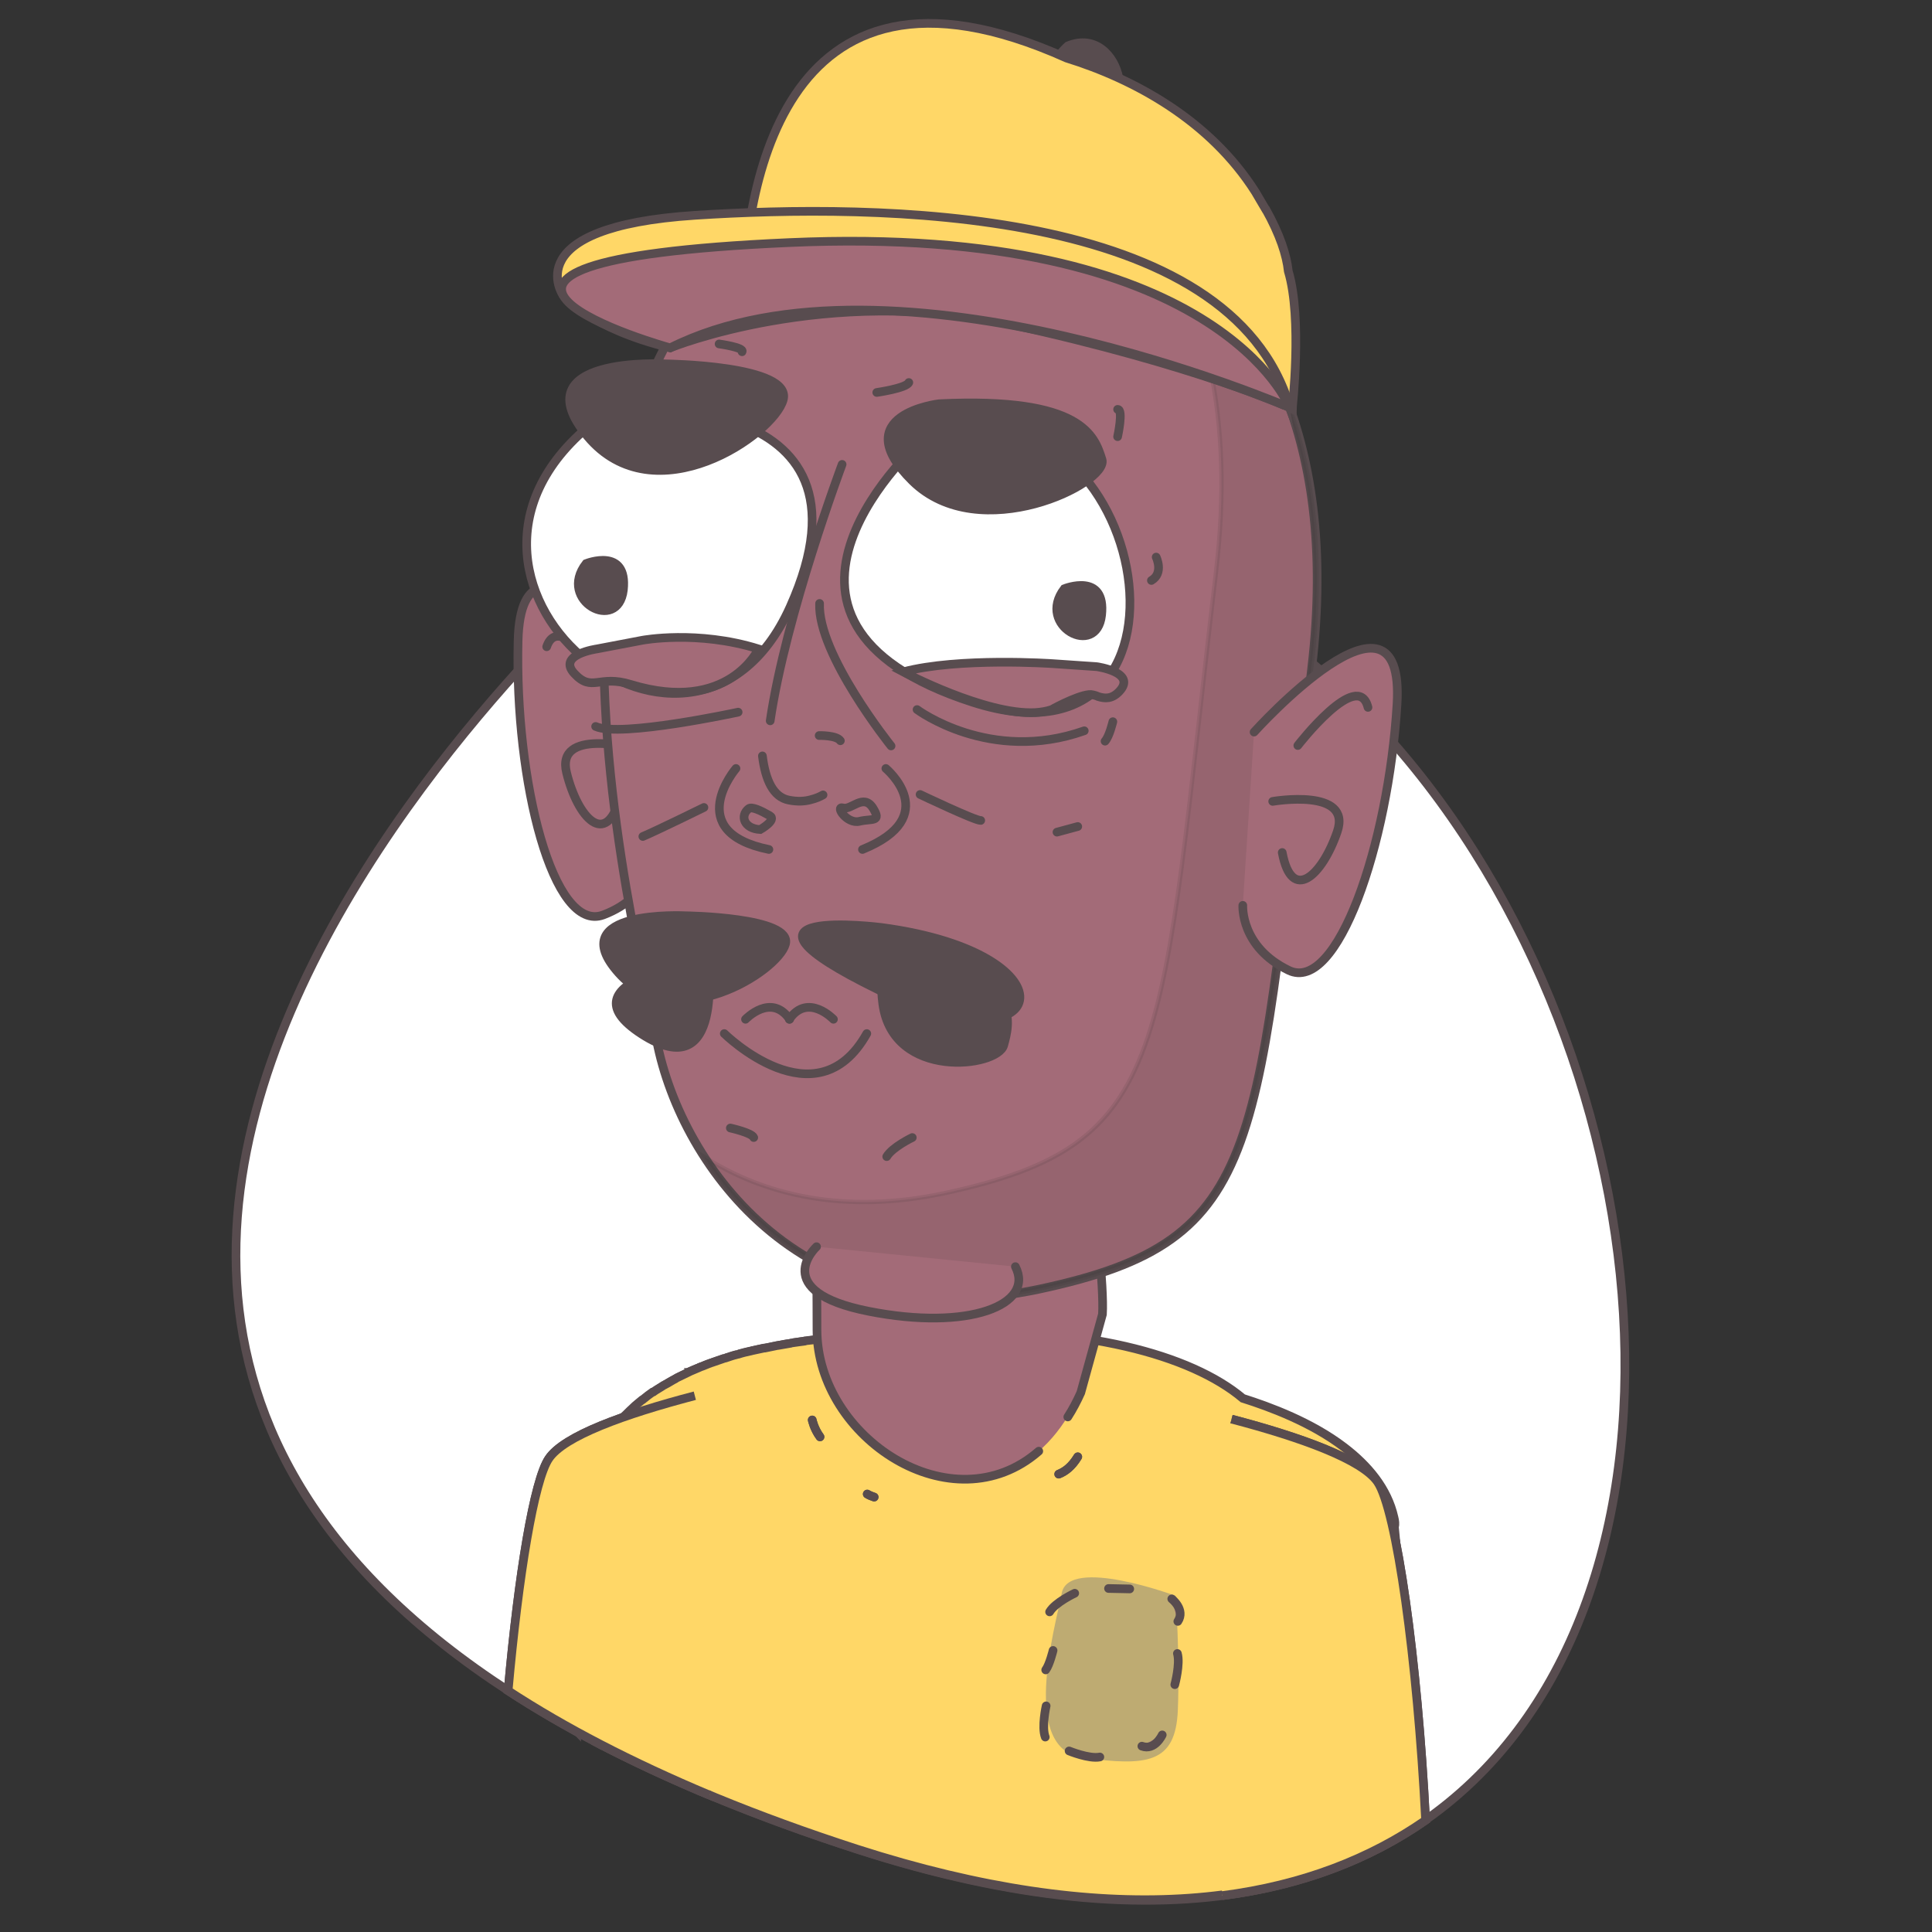 <?xml version="1.0" encoding="utf-8"?>
<!-- Generator: Adobe Illustrator 22.1.0, SVG Export Plug-In . SVG Version: 6.00 Build 0)  -->
<svg version="1.1" id="Layer_1" xmlns="http://www.w3.org/2000/svg" xmlns:xlink="http://www.w3.org/1999/xlink" x="0px" y="0px"
	 viewBox="0 0 446 446" style="enable-background:new 0 0 446 446;" xml:space="preserve">
<rect x="0" y="0" width="446" height="446" fill="#333333" stroke="none"/>
<style type="text/css">
	.st0{fill:none;}
	.st1{fill:#FFFFFF;stroke:#584C4F;stroke-width:2;stroke-linecap:round;stroke-miterlimit:10;}
	.st2{fill:#FFD767;stroke:#584C4F;stroke-width:2;stroke-miterlimit:10;}
	.st3{fill:#A36B78;}
	.st4{fill:none;stroke:#584C4F;stroke-width:2;stroke-linecap:round;stroke-miterlimit:10;}
	.st5{fill:#A36B78;stroke:#584C4F;stroke-width:2;stroke-linecap:round;stroke-miterlimit:10;}
	.st6{fill:#584C4F;stroke:#584C4F;stroke-width:2;stroke-linecap:round;stroke-miterlimit:10;}
	.st7{opacity:0.1;fill:#231F20;stroke:#231F20;stroke-miterlimit:10;}
	.st8{fill:#BEAB72;}
</style>
<g id="Layer_5">
</g>
<g id="Layer_3">
</g>
<rect class="st0" width="446" height="446"/>
<path id="XMLID_77_" class="st1" d="M141.9,132.3c0,0-230.1,202.2,56.3,294.7S392.2,29.5,141.9,132.3z"/>
<g>
	<path class="st2" d="M163.7,387.1l-3.3-64.9c-16.4,4.3-30.2,9.3-33.7,14.5c-3.4,5-7,26.8-9.4,53.6c13,8.5,28.4,16.5,46.5,24.1
		C164.7,400.2,164.9,389.4,163.7,387.1z"/>
</g>
<g>
	<path class="st0" d="M132.4,376.3c0-0.8-0.1-1.7-0.1-2.5C132.4,374.7,132.4,375.5,132.4,376.3z"/>
	<path class="st2" d="M176.7,311.2c1-0.2,1.9-0.4,2.9-0.6C178.6,310.8,177.6,311,176.7,311.2z"/>
	<path class="st2" d="M179.7,310.6c1-0.2,1.9-0.3,2.9-0.5C181.6,310.2,180.6,310.4,179.7,310.6z"/>
	<path class="st2" d="M142.5,329.2c0.6-0.7,1.2-1.4,1.8-2.1C143.7,327.8,143,328.5,142.5,329.2z"/>
	<path class="st2" d="M173.7,311.8c0.9-0.2,1.9-0.4,2.8-0.6C175.5,311.4,174.6,311.6,173.7,311.8z"/>
	<path class="st2" d="M186.1,309.6c0.9-0.1,1.8-0.2,2.7-0.3C188,309.3,187.1,309.4,186.1,309.6z"/>
	<path class="st2" d="M192.5,308.8c0.9-0.1,1.9-0.2,2.8-0.3C194.4,308.7,193.5,308.8,192.5,308.8z"/>
	<path class="st2" d="M138.9,334.2c0.5-0.8,0.9-1.5,1.4-2.3C139.9,332.7,139.4,333.5,138.9,334.2z"/>
	<path class="st2" d="M140.6,331.6c0.5-0.7,1.1-1.5,1.6-2.1C141.7,330.2,141.2,330.9,140.6,331.6z"/>
	<path class="st2" d="M170.6,312.6c0.9-0.2,1.8-0.5,2.7-0.7C172.4,312.1,171.5,312.4,170.6,312.6z"/>
	<path class="st2" d="M182.9,310c0.9-0.1,1.9-0.3,2.8-0.4C184.8,309.8,183.8,309.9,182.9,310z"/>
	<path class="st2" d="M189.4,309.2c0.9-0.1,1.8-0.2,2.8-0.3C191.2,309,190.3,309.1,189.4,309.2z"/>
	<path class="st2" d="M156.3,318.1c0.8-0.4,1.6-0.8,2.5-1.2C158,317.3,157.1,317.7,156.3,318.1z"/>
	<path class="st2" d="M144.3,327.1c0.6-0.7,1.3-1.3,2-1.9C145.6,325.8,145,326.4,144.3,327.1z"/>
	<path class="st2" d="M153.7,319.6c0.7-0.5,1.5-0.9,2.3-1.3C155.3,318.7,154.5,319.1,153.7,319.6z"/>
	<path class="st2" d="M158.9,316.8c0.8-0.4,1.7-0.8,2.6-1.1C160.6,316.1,159.8,316.4,158.9,316.8z"/>
	<path class="st2" d="M148.8,323c0.7-0.5,1.4-1.1,2.1-1.6C150.2,322,149.5,322.5,148.8,323z"/>
	<path class="st2" d="M151.2,321.2c0.7-0.5,1.4-1,2.2-1.4C152.6,320.3,151.9,320.7,151.2,321.2z"/>
	<path class="st2" d="M161.7,315.6c0.9-0.4,1.7-0.7,2.6-1C163.4,314.9,162.5,315.3,161.7,315.6z"/>
	<path class="st2" d="M164.6,314.5c0.8-0.3,1.7-0.6,2.6-0.9C166.3,313.9,165.5,314.2,164.6,314.5z"/>
	<path class="st2" d="M146.5,325c0.7-0.6,1.3-1.2,2-1.7C147.8,323.8,147.1,324.4,146.5,325z"/>
	<path class="st2" d="M167.6,313.5c0.9-0.3,1.7-0.5,2.6-0.8C169.3,313,168.5,313.2,167.6,313.5z"/>
	<path class="st2" d="M204.9,308c0.9,0,1.8-0.1,2.6-0.1C206.6,307.9,205.7,307.9,204.9,308z"/>
	<path class="st2" d="M134,346.6c0.3-1.1,0.5-2.2,0.9-3.2C134.6,344.5,134.3,345.5,134,346.6z"/>
	<path class="st2" d="M201.7,308.1c0.9-0.1,1.8-0.1,2.7-0.2C203.6,308,202.6,308.1,201.7,308.1z"/>
	<path class="st2" d="M211,307.7c0.9,0,1.7-0.1,2.5-0.1C212.7,307.6,211.8,307.6,211,307.7z"/>
	<path class="st2" d="M207.9,307.8c0.9,0,1.7-0.1,2.6-0.1C209.6,307.7,208.8,307.8,207.9,307.8z"/>
	<path class="st2" d="M134.9,343.4c0.3-1,0.7-2,1.1-3C135.6,341.4,135.2,342.4,134.9,343.4z"/>
	<path class="st2" d="M195.6,308.6c1-0.1,1.9-0.2,2.9-0.2C197.5,308.4,196.6,308.5,195.6,308.6z"/>
	<path class="st2" d="M137.4,337.1c0.4-0.8,0.8-1.7,1.3-2.4C138.3,335.4,137.8,336.2,137.4,337.1z"/>
	<path class="st2" d="M132.4,376.3c0.3,7.3,0.5,15.2,0.7,23.4c1.5,0.8,3,1.6,4.6,2.5l-3.8-55.3c-0.8,3.3-1.3,6.9-1.5,10.8
		c-0.2,4.6-0.3,9.7-0.2,15.4c0,0.3,0,0.5,0,0.8C132.4,374.7,132.4,375.5,132.4,376.3z"/>
	<path class="st2" d="M198.5,308.3c1-0.1,1.9-0.1,2.9-0.2C200.5,308.2,199.5,308.3,198.5,308.3z"/>
	<path class="st2" d="M136.1,340.1c0.4-0.9,0.8-1.8,1.2-2.7C136.8,338.3,136.4,339.2,136.1,340.1z"/>
	<path class="st2" d="M132.4,376.3c0-0.8-0.1-1.7-0.1-2.5c0-0.3,0-0.5,0-0.8c0-0.5,0-0.9,0-1.4l0.5,27.8c0.1,0.1,0.2,0.1,0.3,0.2
		C133,391.5,132.7,383.7,132.4,376.3z"/>
	<path class="st2" d="M132.3,373c0,0.3,0,0.5,0,0.8C132.3,373.6,132.3,373.3,132.3,373z"/>
	<path class="st2" d="M148.5,323.3c0.1-0.1,0.2-0.2,0.3-0.2C148.7,323.1,148.6,323.2,148.5,323.3z"/>
	<path class="st2" d="M134,346.8L134,346.8c0-0.1,0-0.1,0.1-0.2C134,346.7,134,346.8,134,346.8z"/>
	<path class="st2" d="M150.9,321.5c0.1-0.1,0.2-0.2,0.4-0.2C151.1,321.3,151,321.4,150.9,321.5z"/>
	<path class="st2" d="M138.7,334.6c0.1-0.1,0.2-0.3,0.2-0.4C138.9,334.4,138.8,334.5,138.7,334.6z"/>
	<path class="st2" d="M142.3,329.5c0.1-0.1,0.1-0.2,0.2-0.2C142.4,329.3,142.3,329.4,142.3,329.5z"/>
	<path class="st2" d="M140.4,332c0.1-0.1,0.2-0.2,0.2-0.4C140.6,331.7,140.5,331.8,140.4,332z"/>
	<path class="st2" d="M146.3,325.1c0.1-0.1,0.1-0.1,0.2-0.2C146.4,325,146.4,325.1,146.3,325.1z"/>
	<path class="st2" d="M137.2,337.5c0.1-0.1,0.1-0.3,0.2-0.4C137.4,337.2,137.3,337.3,137.2,337.5z"/>
	<path class="st2" d="M135.9,340.4c0-0.1,0.1-0.2,0.1-0.3C136,340.2,136,340.3,135.9,340.4z"/>
	<path class="st2" d="M134.9,343.4C134.9,343.4,134.9,343.4,134.9,343.4C134.9,343.4,134.9,343.4,134.9,343.4z"/>
	<path class="st2" d="M144.3,327.1C144.3,327.1,144.3,327.1,144.3,327.1C144.3,327.1,144.3,327.1,144.3,327.1z"/>
	<path class="st2" d="M156,318.3c0.1-0.1,0.2-0.1,0.3-0.2C156.2,318.2,156.1,318.2,156,318.3z"/>
	<path class="st2" d="M201.4,308.2c0.1,0,0.2,0,0.3,0C201.6,308.1,201.5,308.2,201.4,308.2z"/>
	<path class="st2" d="M195.3,308.6c0.1,0,0.2,0,0.3,0C195.5,308.6,195.4,308.6,195.3,308.6z"/>
	<path class="st2" d="M153.4,319.8c0.1-0.1,0.2-0.1,0.4-0.2C153.6,319.7,153.5,319.7,153.4,319.8z"/>
	<path class="st2" d="M188.9,309.2c0.2,0,0.3,0,0.5-0.1C189.2,309.2,189,309.2,188.9,309.2z"/>
	<path class="st2" d="M192.1,308.9c0.1,0,0.3,0,0.4,0C192.4,308.9,192.2,308.9,192.1,308.9z"/>
	<path class="st2" d="M198.5,308.4C198.5,308.4,198.5,308.3,198.5,308.4C198.5,308.3,198.5,308.4,198.5,308.4z"/>
	<path class="st2" d="M204.5,308c0.1,0,0.3,0,0.4,0C204.7,308,204.6,308,204.5,308z"/>
	<path class="st2" d="M210.5,307.7c0.2,0,0.3,0,0.5,0C210.8,307.7,210.7,307.7,210.5,307.7z"/>
	<path class="st2" d="M213.5,307.6c0.9,0,1.9-0.1,2.8-0.1C215.4,307.5,214.5,307.5,213.5,307.6z"/>
	<path class="st2" d="M207.5,307.8c0.1,0,0.3,0,0.4,0C207.8,307.8,207.6,307.8,207.5,307.8z"/>
	<path class="st2" d="M185.7,309.6c0.1,0,0.3,0,0.4-0.1C186,309.6,185.8,309.6,185.7,309.6z"/>
	<path class="st2" d="M182.6,310.1c0.1,0,0.2,0,0.4-0.1C182.8,310.1,182.7,310.1,182.6,310.1z"/>
	<path class="st2" d="M161.5,315.7c0.1,0,0.1,0,0.2-0.1C161.6,315.6,161.5,315.7,161.5,315.7z"/>
	<path class="st2" d="M158.8,316.9c0,0,0.1,0,0.1-0.1C158.9,316.8,158.8,316.9,158.8,316.9z"/>
	<path class="st2" d="M167.2,313.6c0.1,0,0.3-0.1,0.4-0.1C167.5,313.5,167.3,313.6,167.2,313.6z"/>
	<path class="st2" d="M164.3,314.6c0.1,0,0.2-0.1,0.3-0.1C164.5,314.5,164.4,314.6,164.3,314.6z"/>
	<path class="st2" d="M176.5,311.2c0.1,0,0.1,0,0.2,0C176.6,311.2,176.5,311.2,176.5,311.2z"/>
	<path class="st2" d="M170.2,312.7c0.1,0,0.3-0.1,0.4-0.1C170.5,312.6,170.4,312.7,170.2,312.7z"/>
	<path class="st2" d="M179.5,310.6c0,0,0.1,0,0.1,0C179.6,310.6,179.6,310.6,179.5,310.6z"/>
	<path class="st2" d="M173.3,311.9c0.1,0,0.2-0.1,0.4-0.1C173.6,311.9,173.4,311.9,173.3,311.9z"/>
	<path class="st2" d="M321.8,350.3c-1.5-6.7-6-12-11.5-16.2c-7.6-5.8-17.1-9.3-23.4-11.3c-12-10.1-36.8-16.8-70.6-15.3
		c-0.9,0-1.8,0.1-2.8,0.1c-0.8,0-1.7,0.1-2.5,0.1c-0.2,0-0.3,0-0.5,0c-0.8,0-1.7,0.1-2.6,0.1c-0.1,0-0.3,0-0.4,0
		c-0.9,0-1.8,0.1-2.6,0.1c-0.1,0-0.3,0-0.4,0c-0.9,0-1.8,0.1-2.7,0.2c-0.1,0-0.2,0-0.3,0c-1,0.1-1.9,0.1-2.9,0.2c0,0,0,0-0.1,0
		c-1,0.1-1.9,0.1-2.9,0.2c-0.1,0-0.2,0-0.3,0c-0.9,0.1-1.9,0.2-2.8,0.3c-0.1,0-0.3,0-0.4,0c-0.9,0.1-1.8,0.2-2.8,0.3
		c-0.2,0-0.3,0-0.5,0.1c-0.9,0.1-1.8,0.2-2.7,0.3c-0.1,0-0.3,0-0.4,0.1c-0.9,0.1-1.9,0.3-2.8,0.4c-0.1,0-0.2,0-0.4,0.1
		c-1,0.2-1.9,0.3-2.9,0.5c0,0-0.1,0-0.1,0c-1,0.2-1.9,0.4-2.9,0.6c-0.1,0-0.1,0-0.2,0c-0.9,0.2-1.9,0.4-2.8,0.6
		c-0.1,0-0.2,0.1-0.4,0.1c-0.9,0.2-1.8,0.4-2.7,0.7c-0.1,0-0.3,0.1-0.4,0.1c-0.9,0.2-1.7,0.5-2.6,0.8c-0.1,0-0.3,0.1-0.4,0.1
		c-0.9,0.3-1.7,0.6-2.6,0.9c-0.1,0-0.2,0.1-0.3,0.1c-0.9,0.3-1.7,0.7-2.6,1c-0.1,0-0.1,0-0.2,0.1c-0.9,0.4-1.7,0.7-2.6,1.1
		c0,0-0.1,0-0.1,0.1c-0.8,0.4-1.7,0.8-2.5,1.2c-0.1,0.1-0.2,0.1-0.3,0.2c-0.8,0.4-1.5,0.9-2.3,1.3c-0.1,0.1-0.2,0.1-0.4,0.2
		c-0.7,0.5-1.5,0.9-2.2,1.4c-0.1,0.1-0.2,0.2-0.4,0.2c-0.7,0.5-1.4,1-2.1,1.6c-0.1,0.1-0.2,0.2-0.3,0.2c-0.7,0.6-1.4,1.1-2,1.7
		c-0.1,0.1-0.1,0.1-0.2,0.2c-0.7,0.6-1.3,1.3-2,1.9c0,0,0,0-0.1,0.1c-0.6,0.7-1.2,1.4-1.8,2.1c-0.1,0.1-0.1,0.2-0.2,0.2
		c-0.6,0.7-1.1,1.4-1.6,2.1c-0.1,0.1-0.2,0.2-0.2,0.4c-0.5,0.7-1,1.5-1.4,2.3c-0.1,0.1-0.2,0.3-0.2,0.4c-0.5,0.8-0.9,1.6-1.3,2.4
		c-0.1,0.1-0.1,0.3-0.2,0.4c-0.4,0.9-0.8,1.8-1.2,2.7c0,0.1-0.1,0.2-0.1,0.3c-0.4,1-0.7,2-1.1,3c0,0,0,0,0,0c-0.3,1-0.6,2.1-0.9,3.2
		c0,0.1,0,0.2-0.1,0.2l3.8,55.3c17,8.9,37,17.2,60.5,24.8c57.2,18.4,99.2,13.7,128-4.9c-1.5-31.7-3-60.1-4-69.4
		C322.1,351.8,322,351.1,321.8,350.3z"/>
</g>
<g>
	<path id="XMLID_4973_" class="st3" d="M254.5,303.4c0.4-6.2-1.7-24.1-2.1-29.9c-0.3-5.3-1.1-9.8-2.3-13.6
		c20.5-35-36.2-75.2-56.4-30.2c-6.3,14.1-5.5,41.3-5.4,45.9c0.2,6,0.3,26.3,0.3,31.5c0.1,29.3,43.6,52.6,60.8,14.4"/>
	<path id="XMLID_4972_" class="st4" d="M239.8,335c-20,17.4-51.1-3.1-51.2-27.9c0-5.2-0.1-25.5-0.3-31.5c-0.1-4.7-0.9-31.9,5.4-45.9
		c20.2-45,76.9-4.8,56.4,30.2c1.1,3.8,1.9,8.3,2.3,13.6c0.4,5.8,2.5,23.6,2.1,29.9l-5,18.1c-0.9,2-1.9,3.9-3,5.6"/>
</g>
<g id="XMLID_4782_">
	<g id="XMLID_4923_">
		<path id="XMLID_4926_" class="st5" d="M151.9,157.1c0,0-31.5-41.7-32.3-9.2c-0.8,32.6,8.1,67.7,19.7,63.3s11.8-14.1,11.8-14.1"/>
		<path id="XMLID_4925_" class="st5" d="M141.6,159.4c0,0-12.3-19.1-15.4-10.1"/>
		<path id="XMLID_4924_" class="st5" d="M146.3,172.7c0,0-18.1-4.7-15.5,5.7c2.6,10.5,9.1,17.4,12.3,5.8"/>
	</g>
	<path id="XMLID_4922_" class="st6" d="M246.5,10.6c0,0-11.8,10.4,2.9,15.1C264.1,30.5,259.3,5.3,246.5,10.6z"/>
	<path id="XMLID_4921_" class="st5" d="M221.5,36c0,0,94.5,6.8,81.3,118.3s-9.6,131.9-62.9,143.3s-82.5-27.6-88.3-57.3
		S103,50.6,221.5,36z"/>
	<path class="st7" d="M265.8,52.4c11.9,17.5,19.3,42.9,14.9,79.8c-13.2,111.5-9.6,131.9-62.9,143.3c-22.8,4.8-41.2,0.5-55.2-8.4
		c13.8,21.2,39.5,38.4,77.2,30.4c53.3-11.3,49.7-31.8,62.9-143.3C309.4,97.4,288.2,67.8,265.8,52.4z"/>
	<path id="XMLID_4920_" class="st2" d="M297.4,62.6c-0.4-3.7-1.9-8.4-5.2-14.3c0-0.1-0.1-0.1-0.1-0.1l0,0c-0.7-1.2-1.5-2.5-2.3-3.9
		c-10.5-16.5-27.8-26-43.6-30.9c-67.7-30.4-74.5,33.8-74.8,58.1c0,2.3,30.5-0.2,58.3-7.2c35.3,14.2,68.6,30.1,68.6,30.1
		S300.7,73.6,297.4,62.6z"/>
	<path id="XMLID_4919_" class="st5" d="M211.7,163.8c0,0,16.8,12.6,38.6,4.9"/>
	<path id="XMLID_4918_" class="st5" d="M170.4,164.4c0,0-27.2,5.9-32.9,3.3"/>
	<path id="XMLID_4917_" class="st5" d="M188.5,287.8c0,0-11.2,10.3,12,14.9s38.4-1.5,33.9-10.3"/>
	<path id="XMLID_4827_" class="st2" d="M154.7,80.3c0,0,36.1-14.7,78.6-5.4s64.5,19.2,64.5,19.2C284.2,47.3,202,47,160.5,49.7
		S130,68.2,130,68.2S136.2,75.8,154.7,80.3z"/>
	<path id="XMLID_4826_" class="st5" d="M154.7,80.3c0,0-71.7-19.9,27.5-24.3s115.5,38.1,115.5,38.1S206.1,54.5,154.7,80.3z"/>
	<g>
		<path id="XMLID_4825_" class="st5" d="M205.7,172.2c0,0-17-21.2-16.5-32.9"/>
		<g id="XMLID_4822_">
			<path id="XMLID_4824_" class="st5" d="M176,174.5c0.7,5.6,2.5,9.5,6.1,10.2c2,0.4,3.7,0.3,5.1-0.1c1.2-0.3,2.1-0.7,2.8-1.1"/>
			<path id="XMLID_4823_" class="st5" d="M194.4,107.2c0,0-13,34.7-16.6,59.2"/>
		</g>
		<g id="XMLID_4816_">
			<path id="XMLID_4821_" class="st5" d="M169.9,177.4c0,0-12.5,14.6,7.6,18.7"/>
			<path id="XMLID_4820_" class="st5" d="M204.5,177.4c0,0,13.3,11.1-5.4,18.7"/>
			<path id="XMLID_4819_" class="st5" d="M194.6,186.5c1.9,0.6,4.7-3.4,6.9,0c2.1,3.4-0.2,2.4-3.1,3.1S192.7,186,194.6,186.5z"/>
			<path id="XMLID_4818_" class="st5" d="M175.5,191.5c-3.8-0.2-4.7-3.2-2.7-4.8c0.7-0.6,2.8,0.4,4.9,1.6
				C179.4,189.3,175.5,191.5,175.5,191.5z"/>
			<path id="XMLID_4817_" class="st5" d="M189.1,169.8c0,0,4-0.1,4.9,1.2"/>
		</g>
		<path id="XMLID_4815_" class="st5" d="M162.5,186.4c0,0-11,5.4-14.1,6.7"/>
		<path id="XMLID_4814_" class="st5" d="M212.4,183.4c0,0,12.8,6.1,14,6"/>
	</g>
	<path id="XMLID_4813_" class="st5" d="M266.9,128.6c0,0,1.8,3.7-1.1,5.4"/>
	<path id="XMLID_4812_" class="st5" d="M256.9,166.6c0,0-0.8,3.4-1.8,4.5"/>
	<path id="XMLID_4811_" class="st5" d="M258,100.8c0,0,1.4-6.3,0-6.3"/>
	<path id="XMLID_4810_" class="st5" d="M166,79.4c0,0,5.9,0.8,5.3,1.8"/>
	<path id="XMLID_4809_" class="st5" d="M202.4,90.6c0,0,6.9-1,7.4-2.3"/>
	<path id="XMLID_4808_" class="st5" d="M168.6,260.4c0,0,5,1.1,5.4,2.2"/>
	<path id="XMLID_4807_" class="st5" d="M210.6,262.6c0,0-4.6,2.2-5.9,4.4"/>
	<path id="XMLID_4806_" class="st5" d="M163.8,151.5"/>
	<path id="XMLID_4805_" class="st5" d="M196.8,155.4"/>
	<line id="XMLID_4804_" class="st5" x1="244" y1="192.1" x2="248.8" y2="190.8"/>
	<path id="XMLID_4803_" class="st5" d="M289.5,169c0,0,35-38.9,33-6.4c-2,32.5-13.8,66.8-25,61.4S286.9,209,286.9,209"/>
	<path id="XMLID_4802_" class="st5" d="M299.6,172.1c0,0,13.9-18,16.2-8.8"/>
	<path id="XMLID_4801_" class="st5" d="M293.8,185c0,0,18.4-3.2,14.9,7c-3.5,10.2-10.5,16.6-12.7,4.8"/>
	<g>
		<path id="XMLID_4800_" class="st1" d="M141.3,94.4c0,0,64.4-6.2,41.1,45.7S87.2,130.5,141.3,94.4z"/>
		<path id="XMLID_4799_" class="st6" d="M135.3,130.1c0,0,9.7-3.9,8.6,6.1C142.7,146.2,128.6,138.7,135.3,130.1z"/>
		<path id="XMLID_4798_" class="st1" d="M212.9,101.5c0,0-47.3,41.6,11.6,60.6S264.3,80.4,212.9,101.5z"/>
		<path id="XMLID_4797_" class="st6" d="M245.7,135.9c0,0,9.7-3.9,8.6,6.1S239.1,144.5,245.7,135.9z"/>
		<path id="XMLID_4796_" class="st6" d="M216.8,93.2c0,0-21.7,2.5-6.2,17.8s45.4,0.5,43.8-4.9C252.7,100.7,249.9,91.6,216.8,93.2z"
			/>
		<path id="XMLID_4795_" class="st6" d="M153.6,84c0,0-33.5-1.9-18,16.7s43-0.4,45.2-8.4S153.6,84,153.6,84z"/>
		<g id="XMLID_4792_">
			<path id="XMLID_4794_" class="st5" d="M252.3,160.4c0.4,0.1,0.8,0.2,1.2,0.4c1.6,0.5,3.2,0.6,4.9-1.2c4.1-4.4-5.2-5.7-5.2-5.7
				l-10.2-0.7c0,0-21.7-1.5-34.5,1.9c0,0,18.9,10,30.5,9.4c1.4-0.1,2.6-0.3,3.8-0.7C243.8,163.2,250.3,159.8,252.3,160.4z"/>
			<path id="XMLID_4793_" class="st5" d="M148.3,147.8c0,0,12.7-2.4,26.8,2c0,0-6.9,15.1-29.5,8.2c-7.4-2.3-8.9,1.9-13-2.5
				c-4.1-4.4,5.2-5.7,5.2-5.7L148.3,147.8z"/>
		</g>
	</g>
	<g id="XMLID_4787_">
		<path id="XMLID_4791_" class="st6" d="M163.4,221.7c0,0-34.6,4.5-15.3,17S163.4,221.7,163.4,221.7z"/>
		<path id="XMLID_4790_" class="st6" d="M158.2,211.4c0,0-28.5-1.5-15.4,13.2s36.7-0.3,38.5-6.6
			C183.2,211.7,158.2,211.4,158.2,211.4z"/>
		<path id="XMLID_4789_" class="st6" d="M215.3,218.8c0,0-13.9-4.7-11.5,13c2.4,17.6,26.5,14.6,27.9,9.5
			C233.1,236.2,235.5,227.8,215.3,218.8z"/>
		<path id="XMLID_4788_" class="st6" d="M203.4,214.1c0,0-40.5-5.1-0.6,14.4S249.6,220.2,203.4,214.1z"/>
	</g>
	<g id="XMLID_4783_">
		<path id="XMLID_4786_" class="st5" d="M167.2,238.6c0,0,21.2,20.9,32.9,0"/>
		<path id="XMLID_4785_" class="st5" d="M172.1,235.3c0,0,5.9-6.2,10.2,0"/>
		<path id="XMLID_4784_" class="st5" d="M192.4,235.3c0,0-5.9-6.2-10.2,0"/>
	</g>
</g>
<path id="XMLID_4781_" class="st5" d="M244.4,340.3c1.5-0.6,3-1.7,4.4-4"/>
<path id="XMLID_4780_" class="st5" d="M187.5,327.8c0,0,0.4,2,1.8,3.9"/>
<path id="XMLID_4779_" class="st5" d="M200.2,344.9c0.5,0.3,1,0.5,1.6,0.7"/>
<g>
	<path class="st2" d="M282.1,437.6c18.6-2.4,34.2-8.5,47-17.4c-1.9-37-6.7-71.7-11.1-78.1c-3.5-5.1-17.3-10.2-33.7-14.5"/>
</g>
<g>
	<path class="st2" d="M160.4,322.2c-16.4,4.3-30.2,9.3-33.7,14.5c-3.4,5-7,26.8-9.4,53.6c13,8.5,28.4,16.5,46.5,24.1"/>
	<path class="st2" d="M282.1,437.6c18.6-2.4,34.2-8.5,47-17.4c-1.9-37-6.7-71.7-11.1-78.1c-3.5-5.1-17.3-10.2-33.7-14.5"/>
</g>
<path id="XMLID_4_" class="st5" d="M244.4,340.3c1.5-0.6,3-1.7,4.4-4"/>
<path id="XMLID_3_" class="st5" d="M187.5,327.8c0,0,0.4,2,1.8,3.9"/>
<path id="XMLID_1_" class="st5" d="M200.2,344.9c0.5,0.3,1,0.5,1.6,0.7"/>
<g>
	<path class="st8" d="M271.4,368.4c0,0-24.7-9.2-26.3-0.6c-1.7,8.6-9.6,36.1,5,38c14.6,1.9,21.3,1.4,21.8-11
		C272.4,382.4,271.4,368.4,271.4,368.4z"/>
	<g>
		<path id="XMLID_4937_" class="st5" d="M270.5,369.1c0,0,3.2,2.5,1.4,5.2"/>
		<path id="XMLID_4936_" class="st5" d="M248.1,367.8c0,0-4.5,2.1-5.8,4.3"/>
		<path id="XMLID_4935_" class="st5" d="M271.2,388.9c0,0,1.3-4.8,0.6-7.2"/>
		<path id="XMLID_4934_" class="st5" d="M246.8,404.2c0,0,4.6,1.9,7.1,1.4"/>
		<path id="XMLID_4933_" class="st5" d="M268.3,400.5c0,0-1.7,3.7-4.7,2.6"/>
		<path id="XMLID_4932_" class="st5" d="M243.1,381c0,0-0.8,3.3-1.7,4.5"/>
		<line id="XMLID_4931_" class="st5" x1="260.8" y1="366.8" x2="255.9" y2="366.7"/>
		<path id="XMLID_4930_" class="st5" d="M241.5,393.8c0,0-1.1,4.9-0.2,7.2"/>
	</g>
</g>
</svg>

